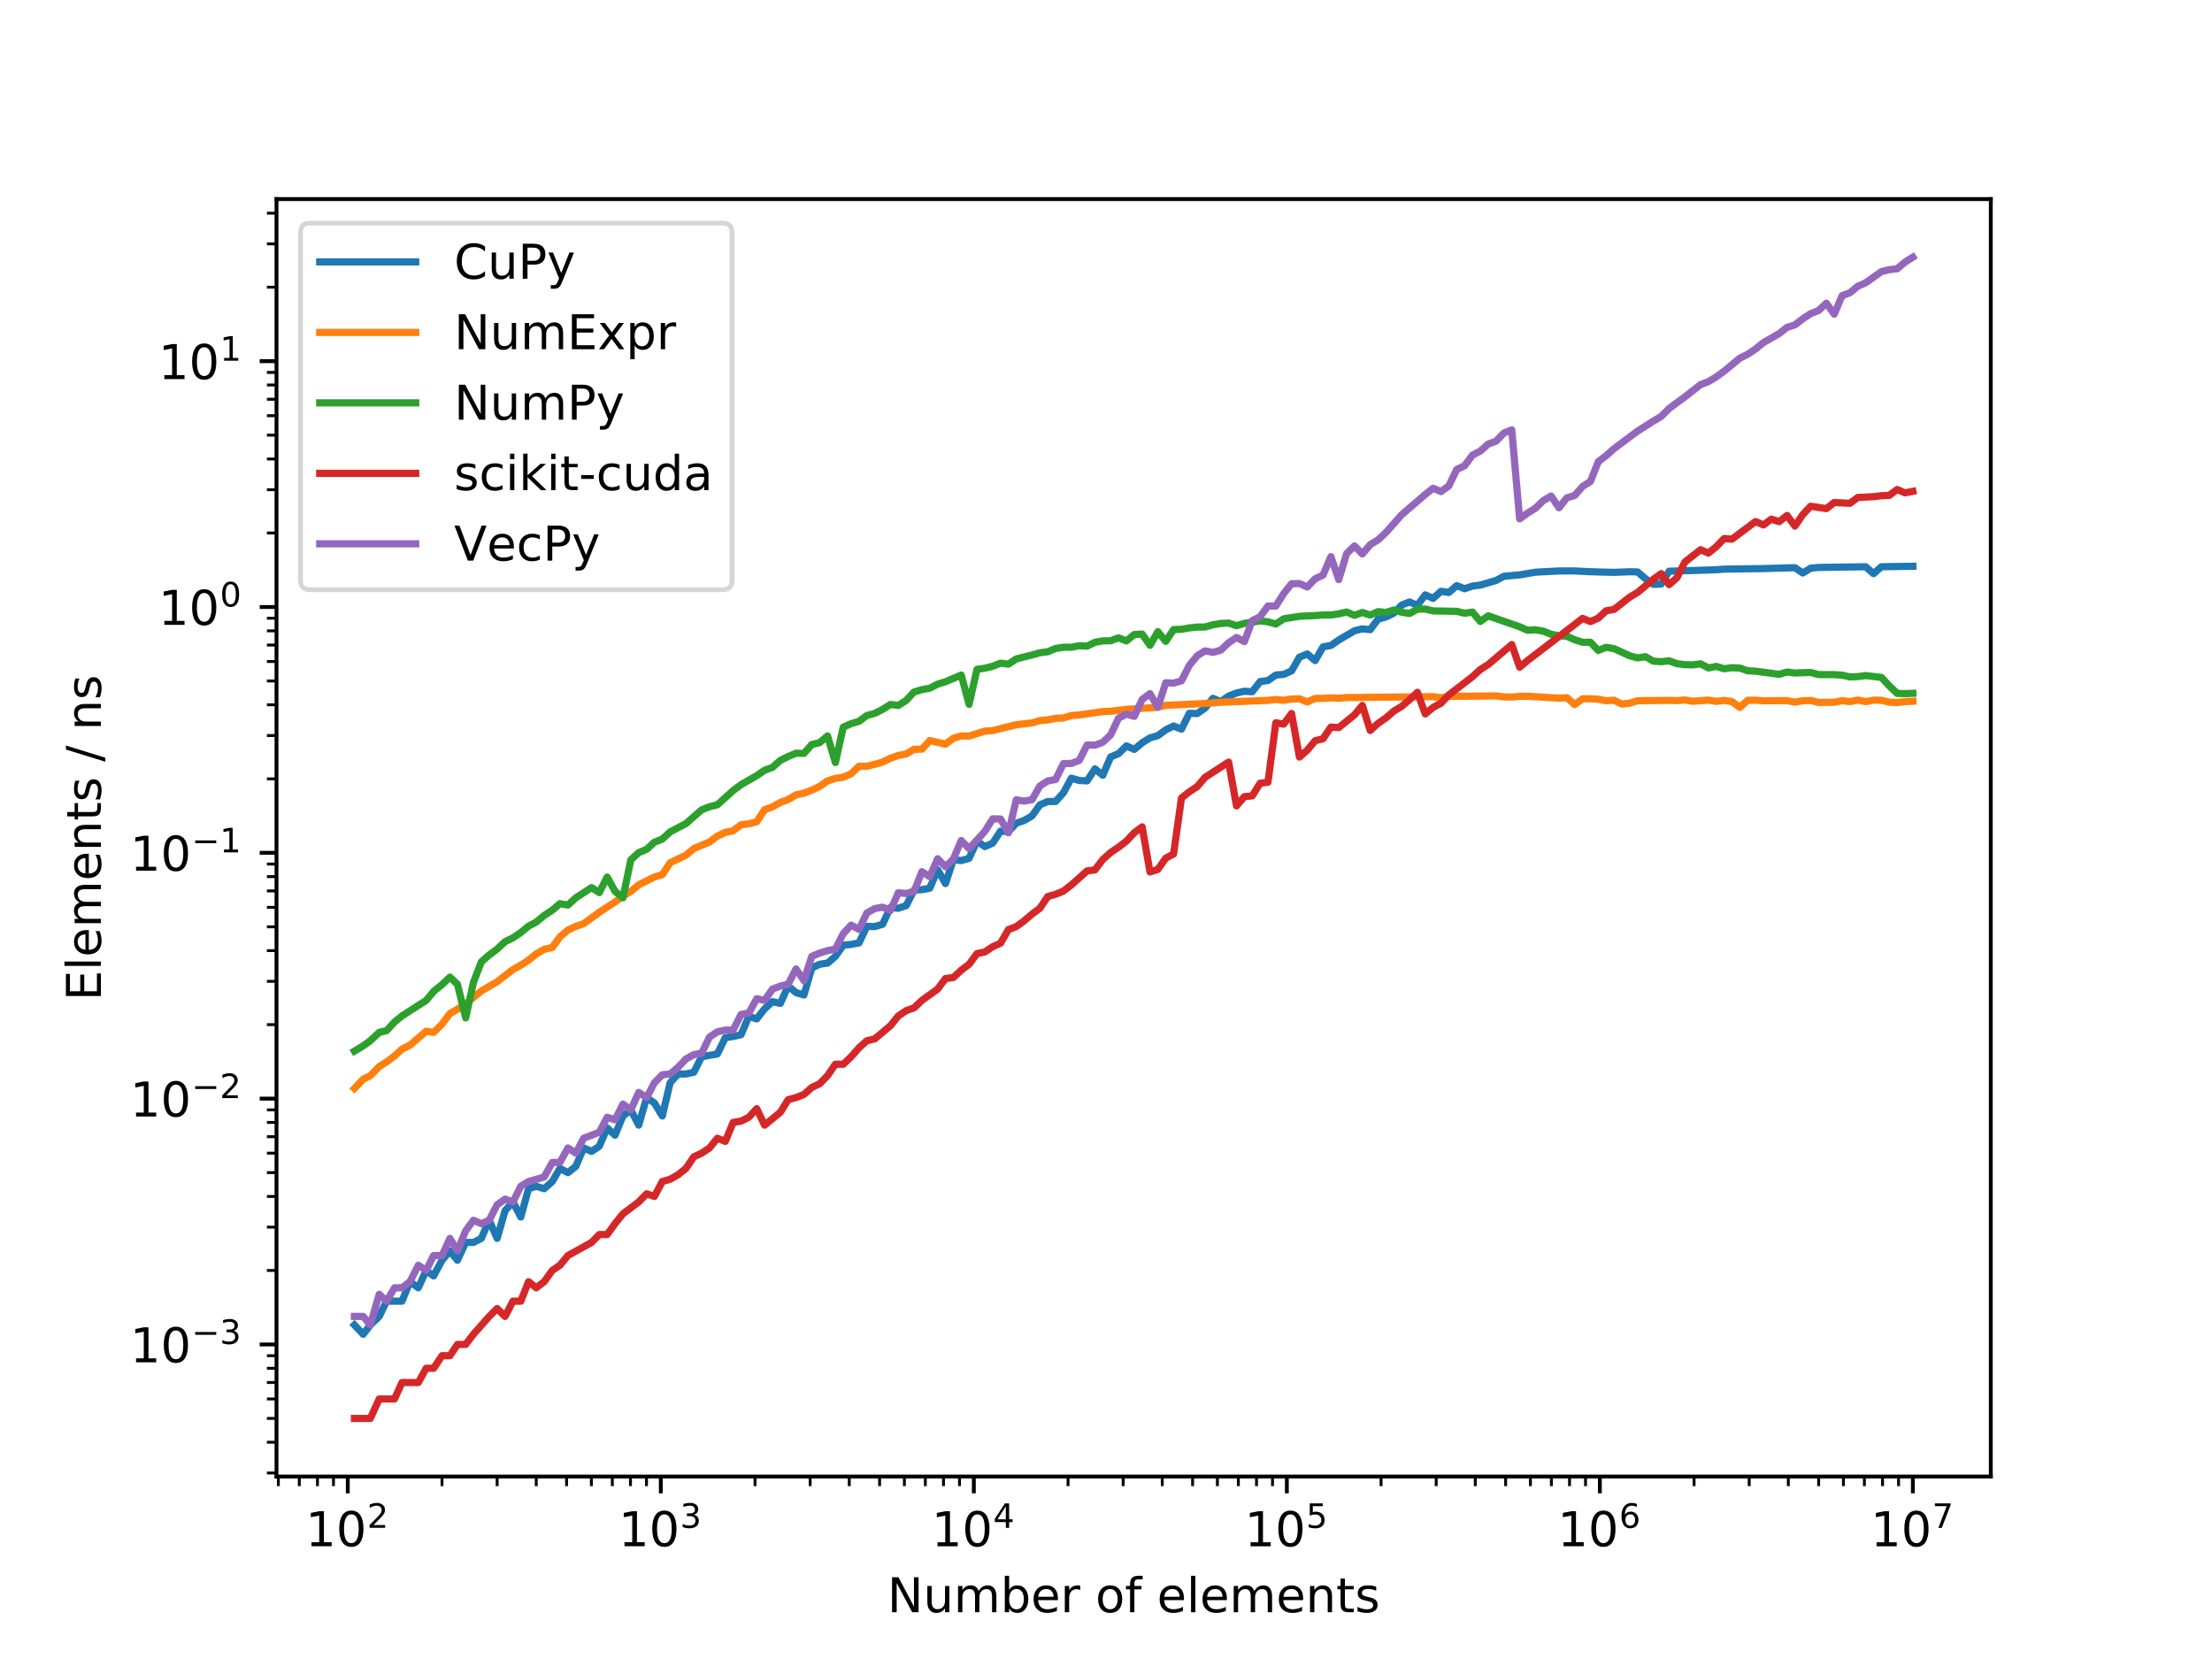 <?xml version="1.0" encoding="utf-8" standalone="no"?>
<!DOCTYPE svg PUBLIC "-//W3C//DTD SVG 1.1//EN"
  "http://www.w3.org/Graphics/SVG/1.1/DTD/svg11.dtd">
<!-- Created with matplotlib (https://matplotlib.org/) -->
<svg height="345.6pt" version="1.1" viewBox="0 0 460.8 345.6" width="460.8pt" xmlns="http://www.w3.org/2000/svg" xmlns:xlink="http://www.w3.org/1999/xlink">
 <defs>
  <style type="text/css">
*{stroke-linecap:butt;stroke-linejoin:round;}
  </style>
 </defs>
 <g id="figure_1">
  <g id="patch_1">
   <path d="M 0 345.6 
L 460.8 345.6 
L 460.8 0 
L 0 0 
z
" style="fill:#ffffff;"/>
  </g>
  <g id="axes_1">
   <g id="patch_2">
    <path d="M 57.6 307.584 
L 414.72 307.584 
L 414.72 41.472 
L 57.6 41.472 
z
" style="fill:#ffffff;"/>
   </g>
   <g id="matplotlib.axis_1">
    <g id="xtick_1">
     <g id="line2d_1">
      <defs>
       <path d="M 0 0 
L 0 3.5 
" id="me1286946fc" style="stroke:#000000;stroke-width:0.8;"/>
      </defs>
      <g>
       <use style="stroke:#000000;stroke-width:0.8;" x="72.451" xlink:href="#me1286946fc" y="307.584"/>
      </g>
     </g>
     <g id="text_1">
      <!-- $\mathdefault{10^{2}}$ -->
      <defs>
       <path d="M 12.406 8.297 
L 28.516 8.297 
L 28.516 63.922 
L 10.984 60.406 
L 10.984 69.391 
L 28.422 72.906 
L 38.281 72.906 
L 38.281 8.297 
L 54.391 8.297 
L 54.391 0 
L 12.406 0 
z
" id="DejaVuSans-49"/>
       <path d="M 31.781 66.406 
Q 24.172 66.406 20.328 58.906 
Q 16.5 51.422 16.5 36.375 
Q 16.5 21.391 20.328 13.891 
Q 24.172 6.391 31.781 6.391 
Q 39.453 6.391 43.281 13.891 
Q 47.125 21.391 47.125 36.375 
Q 47.125 51.422 43.281 58.906 
Q 39.453 66.406 31.781 66.406 
z
M 31.781 74.219 
Q 44.047 74.219 50.516 64.516 
Q 56.984 54.828 56.984 36.375 
Q 56.984 17.969 50.516 8.266 
Q 44.047 -1.422 31.781 -1.422 
Q 19.531 -1.422 13.062 8.266 
Q 6.594 17.969 6.594 36.375 
Q 6.594 54.828 13.062 64.516 
Q 19.531 74.219 31.781 74.219 
z
" id="DejaVuSans-48"/>
       <path d="M 19.188 8.297 
L 53.609 8.297 
L 53.609 0 
L 7.328 0 
L 7.328 8.297 
Q 12.938 14.109 22.625 23.891 
Q 32.328 33.688 34.812 36.531 
Q 39.547 41.844 41.422 45.531 
Q 43.312 49.219 43.312 52.781 
Q 43.312 58.594 39.234 62.25 
Q 35.156 65.922 28.609 65.922 
Q 23.969 65.922 18.812 64.312 
Q 13.672 62.703 7.812 59.422 
L 7.812 69.391 
Q 13.766 71.781 18.938 73 
Q 24.125 74.219 28.422 74.219 
Q 39.75 74.219 46.484 68.547 
Q 53.219 62.891 53.219 53.422 
Q 53.219 48.922 51.531 44.891 
Q 49.859 40.875 45.406 35.406 
Q 44.188 33.984 37.641 27.219 
Q 31.109 20.453 19.188 8.297 
z
" id="DejaVuSans-50"/>
      </defs>
      <g transform="translate(63.651 322.182)scale(0.1 -0.1)">
       <use transform="translate(0 0.766)" xlink:href="#DejaVuSans-49"/>
       <use transform="translate(63.623 0.766)" xlink:href="#DejaVuSans-48"/>
       <use transform="translate(128.203 39.047)scale(0.7)" xlink:href="#DejaVuSans-50"/>
      </g>
     </g>
    </g>
    <g id="xtick_2">
     <g id="line2d_2">
      <g>
       <use style="stroke:#000000;stroke-width:0.8;" x="137.658" xlink:href="#me1286946fc" y="307.584"/>
      </g>
     </g>
     <g id="text_2">
      <!-- $\mathdefault{10^{3}}$ -->
      <defs>
       <path d="M 40.578 39.312 
Q 47.656 37.797 51.625 33 
Q 55.609 28.219 55.609 21.188 
Q 55.609 10.406 48.188 4.484 
Q 40.766 -1.422 27.094 -1.422 
Q 22.516 -1.422 17.656 -0.516 
Q 12.797 0.391 7.625 2.203 
L 7.625 11.719 
Q 11.719 9.328 16.594 8.109 
Q 21.484 6.891 26.812 6.891 
Q 36.078 6.891 40.938 10.547 
Q 45.797 14.203 45.797 21.188 
Q 45.797 27.641 41.281 31.266 
Q 36.766 34.906 28.719 34.906 
L 20.219 34.906 
L 20.219 43.016 
L 29.109 43.016 
Q 36.375 43.016 40.234 45.922 
Q 44.094 48.828 44.094 54.297 
Q 44.094 59.906 40.109 62.906 
Q 36.141 65.922 28.719 65.922 
Q 24.656 65.922 20.016 65.031 
Q 15.375 64.156 9.812 62.312 
L 9.812 71.094 
Q 15.438 72.656 20.344 73.438 
Q 25.25 74.219 29.594 74.219 
Q 40.828 74.219 47.359 69.109 
Q 53.906 64.016 53.906 55.328 
Q 53.906 49.266 50.438 45.094 
Q 46.969 40.922 40.578 39.312 
z
" id="DejaVuSans-51"/>
      </defs>
      <g transform="translate(128.858 322.182)scale(0.1 -0.1)">
       <use transform="translate(0 0.766)" xlink:href="#DejaVuSans-49"/>
       <use transform="translate(63.623 0.766)" xlink:href="#DejaVuSans-48"/>
       <use transform="translate(128.203 39.047)scale(0.7)" xlink:href="#DejaVuSans-51"/>
      </g>
     </g>
    </g>
    <g id="xtick_3">
     <g id="line2d_3">
      <g>
       <use style="stroke:#000000;stroke-width:0.8;" x="202.866" xlink:href="#me1286946fc" y="307.584"/>
      </g>
     </g>
     <g id="text_3">
      <!-- $\mathdefault{10^{4}}$ -->
      <defs>
       <path d="M 37.797 64.312 
L 12.891 25.391 
L 37.797 25.391 
z
M 35.203 72.906 
L 47.609 72.906 
L 47.609 25.391 
L 58.016 25.391 
L 58.016 17.188 
L 47.609 17.188 
L 47.609 0 
L 37.797 0 
L 37.797 17.188 
L 4.891 17.188 
L 4.891 26.703 
z
" id="DejaVuSans-52"/>
      </defs>
      <g transform="translate(194.066 322.182)scale(0.1 -0.1)">
       <use transform="translate(0 0.684)" xlink:href="#DejaVuSans-49"/>
       <use transform="translate(63.623 0.684)" xlink:href="#DejaVuSans-48"/>
       <use transform="translate(128.203 38.966)scale(0.7)" xlink:href="#DejaVuSans-52"/>
      </g>
     </g>
    </g>
    <g id="xtick_4">
     <g id="line2d_4">
      <g>
       <use style="stroke:#000000;stroke-width:0.8;" x="268.073" xlink:href="#me1286946fc" y="307.584"/>
      </g>
     </g>
     <g id="text_4">
      <!-- $\mathdefault{10^{5}}$ -->
      <defs>
       <path d="M 10.797 72.906 
L 49.516 72.906 
L 49.516 64.594 
L 19.828 64.594 
L 19.828 46.734 
Q 21.969 47.469 24.109 47.828 
Q 26.266 48.188 28.422 48.188 
Q 40.625 48.188 47.75 41.5 
Q 54.891 34.812 54.891 23.391 
Q 54.891 11.625 47.562 5.094 
Q 40.234 -1.422 26.906 -1.422 
Q 22.312 -1.422 17.547 -0.641 
Q 12.797 0.141 7.719 1.703 
L 7.719 11.625 
Q 12.109 9.234 16.797 8.062 
Q 21.484 6.891 26.703 6.891 
Q 35.156 6.891 40.078 11.328 
Q 45.016 15.766 45.016 23.391 
Q 45.016 31 40.078 35.438 
Q 35.156 39.891 26.703 39.891 
Q 22.75 39.891 18.812 39.016 
Q 14.891 38.141 10.797 36.281 
z
" id="DejaVuSans-53"/>
      </defs>
      <g transform="translate(259.273 322.182)scale(0.1 -0.1)">
       <use transform="translate(0 0.684)" xlink:href="#DejaVuSans-49"/>
       <use transform="translate(63.623 0.684)" xlink:href="#DejaVuSans-48"/>
       <use transform="translate(128.203 38.966)scale(0.7)" xlink:href="#DejaVuSans-53"/>
      </g>
     </g>
    </g>
    <g id="xtick_5">
     <g id="line2d_5">
      <g>
       <use style="stroke:#000000;stroke-width:0.8;" x="333.28" xlink:href="#me1286946fc" y="307.584"/>
      </g>
     </g>
     <g id="text_5">
      <!-- $\mathdefault{10^{6}}$ -->
      <defs>
       <path d="M 33.016 40.375 
Q 26.375 40.375 22.484 35.828 
Q 18.609 31.297 18.609 23.391 
Q 18.609 15.531 22.484 10.953 
Q 26.375 6.391 33.016 6.391 
Q 39.656 6.391 43.531 10.953 
Q 47.406 15.531 47.406 23.391 
Q 47.406 31.297 43.531 35.828 
Q 39.656 40.375 33.016 40.375 
z
M 52.594 71.297 
L 52.594 62.312 
Q 48.875 64.062 45.094 64.984 
Q 41.312 65.922 37.594 65.922 
Q 27.828 65.922 22.672 59.328 
Q 17.531 52.734 16.797 39.406 
Q 19.672 43.656 24.016 45.922 
Q 28.375 48.188 33.594 48.188 
Q 44.578 48.188 50.953 41.516 
Q 57.328 34.859 57.328 23.391 
Q 57.328 12.156 50.688 5.359 
Q 44.047 -1.422 33.016 -1.422 
Q 20.359 -1.422 13.672 8.266 
Q 6.984 17.969 6.984 36.375 
Q 6.984 53.656 15.188 63.938 
Q 23.391 74.219 37.203 74.219 
Q 40.922 74.219 44.703 73.484 
Q 48.484 72.75 52.594 71.297 
z
" id="DejaVuSans-54"/>
      </defs>
      <g transform="translate(324.48 322.182)scale(0.1 -0.1)">
       <use transform="translate(0 0.766)" xlink:href="#DejaVuSans-49"/>
       <use transform="translate(63.623 0.766)" xlink:href="#DejaVuSans-48"/>
       <use transform="translate(128.203 39.047)scale(0.7)" xlink:href="#DejaVuSans-54"/>
      </g>
     </g>
    </g>
    <g id="xtick_6">
     <g id="line2d_6">
      <g>
       <use style="stroke:#000000;stroke-width:0.8;" x="398.487" xlink:href="#me1286946fc" y="307.584"/>
      </g>
     </g>
     <g id="text_6">
      <!-- $\mathdefault{10^{7}}$ -->
      <defs>
       <path d="M 8.203 72.906 
L 55.078 72.906 
L 55.078 68.703 
L 28.609 0 
L 18.312 0 
L 43.219 64.594 
L 8.203 64.594 
z
" id="DejaVuSans-55"/>
      </defs>
      <g transform="translate(389.687 322.182)scale(0.1 -0.1)">
       <use transform="translate(0 0.684)" xlink:href="#DejaVuSans-49"/>
       <use transform="translate(63.623 0.684)" xlink:href="#DejaVuSans-48"/>
       <use transform="translate(128.203 38.966)scale(0.7)" xlink:href="#DejaVuSans-55"/>
      </g>
     </g>
    </g>
    <g id="xtick_7">
     <g id="line2d_7">
      <defs>
       <path d="M 0 0 
L 0 2 
" id="m34644180aa" style="stroke:#000000;stroke-width:0.6;"/>
      </defs>
      <g>
       <use style="stroke:#000000;stroke-width:0.6;" x="57.985" xlink:href="#m34644180aa" y="307.584"/>
      </g>
     </g>
    </g>
    <g id="xtick_8">
     <g id="line2d_8">
      <g>
       <use style="stroke:#000000;stroke-width:0.6;" x="62.35" xlink:href="#m34644180aa" y="307.584"/>
      </g>
     </g>
    </g>
    <g id="xtick_9">
     <g id="line2d_9">
      <g>
       <use style="stroke:#000000;stroke-width:0.6;" x="66.132" xlink:href="#m34644180aa" y="307.584"/>
      </g>
     </g>
    </g>
    <g id="xtick_10">
     <g id="line2d_10">
      <g>
       <use style="stroke:#000000;stroke-width:0.6;" x="69.467" xlink:href="#m34644180aa" y="307.584"/>
      </g>
     </g>
    </g>
    <g id="xtick_11">
     <g id="line2d_11">
      <g>
       <use style="stroke:#000000;stroke-width:0.6;" x="92.08" xlink:href="#m34644180aa" y="307.584"/>
      </g>
     </g>
    </g>
    <g id="xtick_12">
     <g id="line2d_12">
      <g>
       <use style="stroke:#000000;stroke-width:0.6;" x="103.563" xlink:href="#m34644180aa" y="307.584"/>
      </g>
     </g>
    </g>
    <g id="xtick_13">
     <g id="line2d_13">
      <g>
       <use style="stroke:#000000;stroke-width:0.6;" x="111.71" xlink:href="#m34644180aa" y="307.584"/>
      </g>
     </g>
    </g>
    <g id="xtick_14">
     <g id="line2d_14">
      <g>
       <use style="stroke:#000000;stroke-width:0.6;" x="118.029" xlink:href="#m34644180aa" y="307.584"/>
      </g>
     </g>
    </g>
    <g id="xtick_15">
     <g id="line2d_15">
      <g>
       <use style="stroke:#000000;stroke-width:0.6;" x="123.192" xlink:href="#m34644180aa" y="307.584"/>
      </g>
     </g>
    </g>
    <g id="xtick_16">
     <g id="line2d_16">
      <g>
       <use style="stroke:#000000;stroke-width:0.6;" x="127.558" xlink:href="#m34644180aa" y="307.584"/>
      </g>
     </g>
    </g>
    <g id="xtick_17">
     <g id="line2d_17">
      <g>
       <use style="stroke:#000000;stroke-width:0.6;" x="131.339" xlink:href="#m34644180aa" y="307.584"/>
      </g>
     </g>
    </g>
    <g id="xtick_18">
     <g id="line2d_18">
      <g>
       <use style="stroke:#000000;stroke-width:0.6;" x="134.675" xlink:href="#m34644180aa" y="307.584"/>
      </g>
     </g>
    </g>
    <g id="xtick_19">
     <g id="line2d_19">
      <g>
       <use style="stroke:#000000;stroke-width:0.6;" x="157.288" xlink:href="#m34644180aa" y="307.584"/>
      </g>
     </g>
    </g>
    <g id="xtick_20">
     <g id="line2d_20">
      <g>
       <use style="stroke:#000000;stroke-width:0.6;" x="168.77" xlink:href="#m34644180aa" y="307.584"/>
      </g>
     </g>
    </g>
    <g id="xtick_21">
     <g id="line2d_21">
      <g>
       <use style="stroke:#000000;stroke-width:0.6;" x="176.917" xlink:href="#m34644180aa" y="307.584"/>
      </g>
     </g>
    </g>
    <g id="xtick_22">
     <g id="line2d_22">
      <g>
       <use style="stroke:#000000;stroke-width:0.6;" x="183.236" xlink:href="#m34644180aa" y="307.584"/>
      </g>
     </g>
    </g>
    <g id="xtick_23">
     <g id="line2d_23">
      <g>
       <use style="stroke:#000000;stroke-width:0.6;" x="188.399" xlink:href="#m34644180aa" y="307.584"/>
      </g>
     </g>
    </g>
    <g id="xtick_24">
     <g id="line2d_24">
      <g>
       <use style="stroke:#000000;stroke-width:0.6;" x="192.765" xlink:href="#m34644180aa" y="307.584"/>
      </g>
     </g>
    </g>
    <g id="xtick_25">
     <g id="line2d_25">
      <g>
       <use style="stroke:#000000;stroke-width:0.6;" x="196.546" xlink:href="#m34644180aa" y="307.584"/>
      </g>
     </g>
    </g>
    <g id="xtick_26">
     <g id="line2d_26">
      <g>
       <use style="stroke:#000000;stroke-width:0.6;" x="199.882" xlink:href="#m34644180aa" y="307.584"/>
      </g>
     </g>
    </g>
    <g id="xtick_27">
     <g id="line2d_27">
      <g>
       <use style="stroke:#000000;stroke-width:0.6;" x="222.495" xlink:href="#m34644180aa" y="307.584"/>
      </g>
     </g>
    </g>
    <g id="xtick_28">
     <g id="line2d_28">
      <g>
       <use style="stroke:#000000;stroke-width:0.6;" x="233.977" xlink:href="#m34644180aa" y="307.584"/>
      </g>
     </g>
    </g>
    <g id="xtick_29">
     <g id="line2d_29">
      <g>
       <use style="stroke:#000000;stroke-width:0.6;" x="242.124" xlink:href="#m34644180aa" y="307.584"/>
      </g>
     </g>
    </g>
    <g id="xtick_30">
     <g id="line2d_30">
      <g>
       <use style="stroke:#000000;stroke-width:0.6;" x="248.443" xlink:href="#m34644180aa" y="307.584"/>
      </g>
     </g>
    </g>
    <g id="xtick_31">
     <g id="line2d_31">
      <g>
       <use style="stroke:#000000;stroke-width:0.6;" x="253.607" xlink:href="#m34644180aa" y="307.584"/>
      </g>
     </g>
    </g>
    <g id="xtick_32">
     <g id="line2d_32">
      <g>
       <use style="stroke:#000000;stroke-width:0.6;" x="257.972" xlink:href="#m34644180aa" y="307.584"/>
      </g>
     </g>
    </g>
    <g id="xtick_33">
     <g id="line2d_33">
      <g>
       <use style="stroke:#000000;stroke-width:0.6;" x="261.754" xlink:href="#m34644180aa" y="307.584"/>
      </g>
     </g>
    </g>
    <g id="xtick_34">
     <g id="line2d_34">
      <g>
       <use style="stroke:#000000;stroke-width:0.6;" x="265.089" xlink:href="#m34644180aa" y="307.584"/>
      </g>
     </g>
    </g>
    <g id="xtick_35">
     <g id="line2d_35">
      <g>
       <use style="stroke:#000000;stroke-width:0.6;" x="287.702" xlink:href="#m34644180aa" y="307.584"/>
      </g>
     </g>
    </g>
    <g id="xtick_36">
     <g id="line2d_36">
      <g>
       <use style="stroke:#000000;stroke-width:0.6;" x="299.185" xlink:href="#m34644180aa" y="307.584"/>
      </g>
     </g>
    </g>
    <g id="xtick_37">
     <g id="line2d_37">
      <g>
       <use style="stroke:#000000;stroke-width:0.6;" x="307.331" xlink:href="#m34644180aa" y="307.584"/>
      </g>
     </g>
    </g>
    <g id="xtick_38">
     <g id="line2d_38">
      <g>
       <use style="stroke:#000000;stroke-width:0.6;" x="313.651" xlink:href="#m34644180aa" y="307.584"/>
      </g>
     </g>
    </g>
    <g id="xtick_39">
     <g id="line2d_39">
      <g>
       <use style="stroke:#000000;stroke-width:0.6;" x="318.814" xlink:href="#m34644180aa" y="307.584"/>
      </g>
     </g>
    </g>
    <g id="xtick_40">
     <g id="line2d_40">
      <g>
       <use style="stroke:#000000;stroke-width:0.6;" x="323.179" xlink:href="#m34644180aa" y="307.584"/>
      </g>
     </g>
    </g>
    <g id="xtick_41">
     <g id="line2d_41">
      <g>
       <use style="stroke:#000000;stroke-width:0.6;" x="326.961" xlink:href="#m34644180aa" y="307.584"/>
      </g>
     </g>
    </g>
    <g id="xtick_42">
     <g id="line2d_42">
      <g>
       <use style="stroke:#000000;stroke-width:0.6;" x="330.296" xlink:href="#m34644180aa" y="307.584"/>
      </g>
     </g>
    </g>
    <g id="xtick_43">
     <g id="line2d_43">
      <g>
       <use style="stroke:#000000;stroke-width:0.6;" x="352.909" xlink:href="#m34644180aa" y="307.584"/>
      </g>
     </g>
    </g>
    <g id="xtick_44">
     <g id="line2d_44">
      <g>
       <use style="stroke:#000000;stroke-width:0.6;" x="364.392" xlink:href="#m34644180aa" y="307.584"/>
      </g>
     </g>
    </g>
    <g id="xtick_45">
     <g id="line2d_45">
      <g>
       <use style="stroke:#000000;stroke-width:0.6;" x="372.539" xlink:href="#m34644180aa" y="307.584"/>
      </g>
     </g>
    </g>
    <g id="xtick_46">
     <g id="line2d_46">
      <g>
       <use style="stroke:#000000;stroke-width:0.6;" x="378.858" xlink:href="#m34644180aa" y="307.584"/>
      </g>
     </g>
    </g>
    <g id="xtick_47">
     <g id="line2d_47">
      <g>
       <use style="stroke:#000000;stroke-width:0.6;" x="384.021" xlink:href="#m34644180aa" y="307.584"/>
      </g>
     </g>
    </g>
    <g id="xtick_48">
     <g id="line2d_48">
      <g>
       <use style="stroke:#000000;stroke-width:0.6;" x="388.387" xlink:href="#m34644180aa" y="307.584"/>
      </g>
     </g>
    </g>
    <g id="xtick_49">
     <g id="line2d_49">
      <g>
       <use style="stroke:#000000;stroke-width:0.6;" x="392.168" xlink:href="#m34644180aa" y="307.584"/>
      </g>
     </g>
    </g>
    <g id="xtick_50">
     <g id="line2d_50">
      <g>
       <use style="stroke:#000000;stroke-width:0.6;" x="395.504" xlink:href="#m34644180aa" y="307.584"/>
      </g>
     </g>
    </g>
    <g id="text_7">
     <!-- Number of elements -->
     <defs>
      <path d="M 9.812 72.906 
L 23.094 72.906 
L 55.422 11.922 
L 55.422 72.906 
L 64.984 72.906 
L 64.984 0 
L 51.703 0 
L 19.391 60.984 
L 19.391 0 
L 9.812 0 
z
" id="DejaVuSans-78"/>
      <path d="M 8.5 21.578 
L 8.5 54.688 
L 17.484 54.688 
L 17.484 21.922 
Q 17.484 14.156 20.5 10.266 
Q 23.531 6.391 29.594 6.391 
Q 36.859 6.391 41.078 11.031 
Q 45.312 15.672 45.312 23.688 
L 45.312 54.688 
L 54.297 54.688 
L 54.297 0 
L 45.312 0 
L 45.312 8.406 
Q 42.047 3.422 37.719 1 
Q 33.406 -1.422 27.688 -1.422 
Q 18.266 -1.422 13.375 4.438 
Q 8.5 10.297 8.5 21.578 
z
M 31.109 56 
z
" id="DejaVuSans-117"/>
      <path d="M 52 44.188 
Q 55.375 50.25 60.062 53.125 
Q 64.75 56 71.094 56 
Q 79.641 56 84.281 50.016 
Q 88.922 44.047 88.922 33.016 
L 88.922 0 
L 79.891 0 
L 79.891 32.719 
Q 79.891 40.578 77.094 44.375 
Q 74.312 48.188 68.609 48.188 
Q 61.625 48.188 57.562 43.547 
Q 53.516 38.922 53.516 30.906 
L 53.516 0 
L 44.484 0 
L 44.484 32.719 
Q 44.484 40.625 41.703 44.406 
Q 38.922 48.188 33.109 48.188 
Q 26.219 48.188 22.156 43.531 
Q 18.109 38.875 18.109 30.906 
L 18.109 0 
L 9.078 0 
L 9.078 54.688 
L 18.109 54.688 
L 18.109 46.188 
Q 21.188 51.219 25.484 53.609 
Q 29.781 56 35.688 56 
Q 41.656 56 45.828 52.969 
Q 50 49.953 52 44.188 
z
" id="DejaVuSans-109"/>
      <path d="M 48.688 27.297 
Q 48.688 37.203 44.609 42.844 
Q 40.531 48.484 33.406 48.484 
Q 26.266 48.484 22.188 42.844 
Q 18.109 37.203 18.109 27.297 
Q 18.109 17.391 22.188 11.75 
Q 26.266 6.109 33.406 6.109 
Q 40.531 6.109 44.609 11.75 
Q 48.688 17.391 48.688 27.297 
z
M 18.109 46.391 
Q 20.953 51.266 25.266 53.625 
Q 29.594 56 35.594 56 
Q 45.562 56 51.781 48.094 
Q 58.016 40.188 58.016 27.297 
Q 58.016 14.406 51.781 6.484 
Q 45.562 -1.422 35.594 -1.422 
Q 29.594 -1.422 25.266 0.953 
Q 20.953 3.328 18.109 8.203 
L 18.109 0 
L 9.078 0 
L 9.078 75.984 
L 18.109 75.984 
z
" id="DejaVuSans-98"/>
      <path d="M 56.203 29.594 
L 56.203 25.203 
L 14.891 25.203 
Q 15.484 15.922 20.484 11.062 
Q 25.484 6.203 34.422 6.203 
Q 39.594 6.203 44.453 7.469 
Q 49.312 8.734 54.109 11.281 
L 54.109 2.781 
Q 49.266 0.734 44.188 -0.344 
Q 39.109 -1.422 33.891 -1.422 
Q 20.797 -1.422 13.156 6.188 
Q 5.516 13.812 5.516 26.812 
Q 5.516 40.234 12.766 48.109 
Q 20.016 56 32.328 56 
Q 43.359 56 49.781 48.891 
Q 56.203 41.797 56.203 29.594 
z
M 47.219 32.234 
Q 47.125 39.594 43.094 43.984 
Q 39.062 48.391 32.422 48.391 
Q 24.906 48.391 20.391 44.141 
Q 15.875 39.891 15.188 32.172 
z
" id="DejaVuSans-101"/>
      <path d="M 41.109 46.297 
Q 39.594 47.172 37.812 47.578 
Q 36.031 48 33.891 48 
Q 26.266 48 22.188 43.047 
Q 18.109 38.094 18.109 28.812 
L 18.109 0 
L 9.078 0 
L 9.078 54.688 
L 18.109 54.688 
L 18.109 46.188 
Q 20.953 51.172 25.484 53.578 
Q 30.031 56 36.531 56 
Q 37.453 56 38.578 55.875 
Q 39.703 55.766 41.062 55.516 
z
" id="DejaVuSans-114"/>
      <path id="DejaVuSans-32"/>
      <path d="M 30.609 48.391 
Q 23.391 48.391 19.188 42.75 
Q 14.984 37.109 14.984 27.297 
Q 14.984 17.484 19.156 11.844 
Q 23.344 6.203 30.609 6.203 
Q 37.797 6.203 41.984 11.859 
Q 46.188 17.531 46.188 27.297 
Q 46.188 37.016 41.984 42.703 
Q 37.797 48.391 30.609 48.391 
z
M 30.609 56 
Q 42.328 56 49.016 48.375 
Q 55.719 40.766 55.719 27.297 
Q 55.719 13.875 49.016 6.219 
Q 42.328 -1.422 30.609 -1.422 
Q 18.844 -1.422 12.172 6.219 
Q 5.516 13.875 5.516 27.297 
Q 5.516 40.766 12.172 48.375 
Q 18.844 56 30.609 56 
z
" id="DejaVuSans-111"/>
      <path d="M 37.109 75.984 
L 37.109 68.5 
L 28.516 68.5 
Q 23.688 68.5 21.797 66.547 
Q 19.922 64.594 19.922 59.516 
L 19.922 54.688 
L 34.719 54.688 
L 34.719 47.703 
L 19.922 47.703 
L 19.922 0 
L 10.891 0 
L 10.891 47.703 
L 2.297 47.703 
L 2.297 54.688 
L 10.891 54.688 
L 10.891 58.5 
Q 10.891 67.625 15.141 71.797 
Q 19.391 75.984 28.609 75.984 
z
" id="DejaVuSans-102"/>
      <path d="M 9.422 75.984 
L 18.406 75.984 
L 18.406 0 
L 9.422 0 
z
" id="DejaVuSans-108"/>
      <path d="M 54.891 33.016 
L 54.891 0 
L 45.906 0 
L 45.906 32.719 
Q 45.906 40.484 42.875 44.328 
Q 39.844 48.188 33.797 48.188 
Q 26.516 48.188 22.312 43.547 
Q 18.109 38.922 18.109 30.906 
L 18.109 0 
L 9.078 0 
L 9.078 54.688 
L 18.109 54.688 
L 18.109 46.188 
Q 21.344 51.125 25.703 53.562 
Q 30.078 56 35.797 56 
Q 45.219 56 50.047 50.172 
Q 54.891 44.344 54.891 33.016 
z
" id="DejaVuSans-110"/>
      <path d="M 18.312 70.219 
L 18.312 54.688 
L 36.812 54.688 
L 36.812 47.703 
L 18.312 47.703 
L 18.312 18.016 
Q 18.312 11.328 20.141 9.422 
Q 21.969 7.516 27.594 7.516 
L 36.812 7.516 
L 36.812 0 
L 27.594 0 
Q 17.188 0 13.234 3.875 
Q 9.281 7.766 9.281 18.016 
L 9.281 47.703 
L 2.688 47.703 
L 2.688 54.688 
L 9.281 54.688 
L 9.281 70.219 
z
" id="DejaVuSans-116"/>
      <path d="M 44.281 53.078 
L 44.281 44.578 
Q 40.484 46.531 36.375 47.5 
Q 32.281 48.484 27.875 48.484 
Q 21.188 48.484 17.844 46.438 
Q 14.5 44.391 14.5 40.281 
Q 14.5 37.156 16.891 35.375 
Q 19.281 33.594 26.516 31.984 
L 29.594 31.297 
Q 39.156 29.25 43.188 25.516 
Q 47.219 21.781 47.219 15.094 
Q 47.219 7.469 41.188 3.016 
Q 35.156 -1.422 24.609 -1.422 
Q 20.219 -1.422 15.453 -0.562 
Q 10.688 0.297 5.422 2 
L 5.422 11.281 
Q 10.406 8.688 15.234 7.391 
Q 20.062 6.109 24.812 6.109 
Q 31.156 6.109 34.562 8.281 
Q 37.984 10.453 37.984 14.406 
Q 37.984 18.062 35.516 20.016 
Q 33.062 21.969 24.703 23.781 
L 21.578 24.516 
Q 13.234 26.266 9.516 29.906 
Q 5.812 33.547 5.812 39.891 
Q 5.812 47.609 11.281 51.797 
Q 16.75 56 26.812 56 
Q 31.781 56 36.172 55.266 
Q 40.578 54.547 44.281 53.078 
z
" id="DejaVuSans-115"/>
     </defs>
     <g transform="translate(184.854 335.861)scale(0.1 -0.1)">
      <use xlink:href="#DejaVuSans-78"/>
      <use x="74.805" xlink:href="#DejaVuSans-117"/>
      <use x="138.184" xlink:href="#DejaVuSans-109"/>
      <use x="235.596" xlink:href="#DejaVuSans-98"/>
      <use x="299.072" xlink:href="#DejaVuSans-101"/>
      <use x="360.596" xlink:href="#DejaVuSans-114"/>
      <use x="401.709" xlink:href="#DejaVuSans-32"/>
      <use x="433.496" xlink:href="#DejaVuSans-111"/>
      <use x="494.678" xlink:href="#DejaVuSans-102"/>
      <use x="529.883" xlink:href="#DejaVuSans-32"/>
      <use x="561.67" xlink:href="#DejaVuSans-101"/>
      <use x="623.193" xlink:href="#DejaVuSans-108"/>
      <use x="650.977" xlink:href="#DejaVuSans-101"/>
      <use x="712.5" xlink:href="#DejaVuSans-109"/>
      <use x="809.912" xlink:href="#DejaVuSans-101"/>
      <use x="871.436" xlink:href="#DejaVuSans-110"/>
      <use x="934.814" xlink:href="#DejaVuSans-116"/>
      <use x="974.023" xlink:href="#DejaVuSans-115"/>
     </g>
    </g>
   </g>
   <g id="matplotlib.axis_2">
    <g id="ytick_1">
     <g id="line2d_51">
      <defs>
       <path d="M 0 0 
L -3.5 0 
" id="m83990ab929" style="stroke:#000000;stroke-width:0.8;"/>
      </defs>
      <g>
       <use style="stroke:#000000;stroke-width:0.8;" x="57.6" xlink:href="#m83990ab929" y="280.073"/>
      </g>
     </g>
     <g id="text_8">
      <!-- $\mathdefault{10^{-3}}$ -->
      <defs>
       <path d="M 10.594 35.5 
L 73.188 35.5 
L 73.188 27.203 
L 10.594 27.203 
z
" id="DejaVuSans-8722"/>
      </defs>
      <g transform="translate(27.1 283.872)scale(0.1 -0.1)">
       <use transform="translate(0 0.766)" xlink:href="#DejaVuSans-49"/>
       <use transform="translate(63.623 0.766)" xlink:href="#DejaVuSans-48"/>
       <use transform="translate(128.203 39.047)scale(0.7)" xlink:href="#DejaVuSans-8722"/>
       <use transform="translate(186.855 39.047)scale(0.7)" xlink:href="#DejaVuSans-51"/>
      </g>
     </g>
    </g>
    <g id="ytick_2">
     <g id="line2d_52">
      <g>
       <use style="stroke:#000000;stroke-width:0.8;" x="57.6" xlink:href="#m83990ab929" y="228.864"/>
      </g>
     </g>
     <g id="text_9">
      <!-- $\mathdefault{10^{-2}}$ -->
      <g transform="translate(27.1 232.664)scale(0.1 -0.1)">
       <use transform="translate(0 0.766)" xlink:href="#DejaVuSans-49"/>
       <use transform="translate(63.623 0.766)" xlink:href="#DejaVuSans-48"/>
       <use transform="translate(128.203 39.047)scale(0.7)" xlink:href="#DejaVuSans-8722"/>
       <use transform="translate(186.855 39.047)scale(0.7)" xlink:href="#DejaVuSans-50"/>
      </g>
     </g>
    </g>
    <g id="ytick_3">
     <g id="line2d_53">
      <g>
       <use style="stroke:#000000;stroke-width:0.8;" x="57.6" xlink:href="#m83990ab929" y="177.656"/>
      </g>
     </g>
     <g id="text_10">
      <!-- $\mathdefault{10^{-1}}$ -->
      <g transform="translate(27.1 181.455)scale(0.1 -0.1)">
       <use transform="translate(0 0.684)" xlink:href="#DejaVuSans-49"/>
       <use transform="translate(63.623 0.684)" xlink:href="#DejaVuSans-48"/>
       <use transform="translate(128.203 38.966)scale(0.7)" xlink:href="#DejaVuSans-8722"/>
       <use transform="translate(186.855 38.966)scale(0.7)" xlink:href="#DejaVuSans-49"/>
      </g>
     </g>
    </g>
    <g id="ytick_4">
     <g id="line2d_54">
      <g>
       <use style="stroke:#000000;stroke-width:0.8;" x="57.6" xlink:href="#m83990ab929" y="126.448"/>
      </g>
     </g>
     <g id="text_11">
      <!-- $\mathdefault{10^{0}}$ -->
      <g transform="translate(33 130.247)scale(0.1 -0.1)">
       <use transform="translate(0 0.766)" xlink:href="#DejaVuSans-49"/>
       <use transform="translate(63.623 0.766)" xlink:href="#DejaVuSans-48"/>
       <use transform="translate(128.203 39.047)scale(0.7)" xlink:href="#DejaVuSans-48"/>
      </g>
     </g>
    </g>
    <g id="ytick_5">
     <g id="line2d_55">
      <g>
       <use style="stroke:#000000;stroke-width:0.8;" x="57.6" xlink:href="#m83990ab929" y="75.24"/>
      </g>
     </g>
     <g id="text_12">
      <!-- $\mathdefault{10^{1}}$ -->
      <g transform="translate(33 79.039)scale(0.1 -0.1)">
       <use transform="translate(0 0.684)" xlink:href="#DejaVuSans-49"/>
       <use transform="translate(63.623 0.684)" xlink:href="#DejaVuSans-48"/>
       <use transform="translate(128.203 38.966)scale(0.7)" xlink:href="#DejaVuSans-49"/>
      </g>
     </g>
    </g>
    <g id="ytick_6">
     <g id="line2d_56">
      <defs>
       <path d="M 0 0 
L -2 0 
" id="m994489634d" style="stroke:#000000;stroke-width:0.6;"/>
      </defs>
      <g>
       <use style="stroke:#000000;stroke-width:0.6;" x="57.6" xlink:href="#m994489634d" y="306.848"/>
      </g>
     </g>
    </g>
    <g id="ytick_7">
     <g id="line2d_57">
      <g>
       <use style="stroke:#000000;stroke-width:0.6;" x="57.6" xlink:href="#m994489634d" y="300.451"/>
      </g>
     </g>
    </g>
    <g id="ytick_8">
     <g id="line2d_58">
      <g>
       <use style="stroke:#000000;stroke-width:0.6;" x="57.6" xlink:href="#m994489634d" y="295.488"/>
      </g>
     </g>
    </g>
    <g id="ytick_9">
     <g id="line2d_59">
      <g>
       <use style="stroke:#000000;stroke-width:0.6;" x="57.6" xlink:href="#m994489634d" y="291.433"/>
      </g>
     </g>
    </g>
    <g id="ytick_10">
     <g id="line2d_60">
      <g>
       <use style="stroke:#000000;stroke-width:0.6;" x="57.6" xlink:href="#m994489634d" y="288.005"/>
      </g>
     </g>
    </g>
    <g id="ytick_11">
     <g id="line2d_61">
      <g>
       <use style="stroke:#000000;stroke-width:0.6;" x="57.6" xlink:href="#m994489634d" y="285.035"/>
      </g>
     </g>
    </g>
    <g id="ytick_12">
     <g id="line2d_62">
      <g>
       <use style="stroke:#000000;stroke-width:0.6;" x="57.6" xlink:href="#m994489634d" y="282.416"/>
      </g>
     </g>
    </g>
    <g id="ytick_13">
     <g id="line2d_63">
      <g>
       <use style="stroke:#000000;stroke-width:0.6;" x="57.6" xlink:href="#m994489634d" y="264.658"/>
      </g>
     </g>
    </g>
    <g id="ytick_14">
     <g id="line2d_64">
      <g>
       <use style="stroke:#000000;stroke-width:0.6;" x="57.6" xlink:href="#m994489634d" y="255.64"/>
      </g>
     </g>
    </g>
    <g id="ytick_15">
     <g id="line2d_65">
      <g>
       <use style="stroke:#000000;stroke-width:0.6;" x="57.6" xlink:href="#m994489634d" y="249.242"/>
      </g>
     </g>
    </g>
    <g id="ytick_16">
     <g id="line2d_66">
      <g>
       <use style="stroke:#000000;stroke-width:0.6;" x="57.6" xlink:href="#m994489634d" y="244.28"/>
      </g>
     </g>
    </g>
    <g id="ytick_17">
     <g id="line2d_67">
      <g>
       <use style="stroke:#000000;stroke-width:0.6;" x="57.6" xlink:href="#m994489634d" y="240.225"/>
      </g>
     </g>
    </g>
    <g id="ytick_18">
     <g id="line2d_68">
      <g>
       <use style="stroke:#000000;stroke-width:0.6;" x="57.6" xlink:href="#m994489634d" y="236.797"/>
      </g>
     </g>
    </g>
    <g id="ytick_19">
     <g id="line2d_69">
      <g>
       <use style="stroke:#000000;stroke-width:0.6;" x="57.6" xlink:href="#m994489634d" y="233.827"/>
      </g>
     </g>
    </g>
    <g id="ytick_20">
     <g id="line2d_70">
      <g>
       <use style="stroke:#000000;stroke-width:0.6;" x="57.6" xlink:href="#m994489634d" y="231.208"/>
      </g>
     </g>
    </g>
    <g id="ytick_21">
     <g id="line2d_71">
      <g>
       <use style="stroke:#000000;stroke-width:0.6;" x="57.6" xlink:href="#m994489634d" y="213.449"/>
      </g>
     </g>
    </g>
    <g id="ytick_22">
     <g id="line2d_72">
      <g>
       <use style="stroke:#000000;stroke-width:0.6;" x="57.6" xlink:href="#m994489634d" y="204.432"/>
      </g>
     </g>
    </g>
    <g id="ytick_23">
     <g id="line2d_73">
      <g>
       <use style="stroke:#000000;stroke-width:0.6;" x="57.6" xlink:href="#m994489634d" y="198.034"/>
      </g>
     </g>
    </g>
    <g id="ytick_24">
     <g id="line2d_74">
      <g>
       <use style="stroke:#000000;stroke-width:0.6;" x="57.6" xlink:href="#m994489634d" y="193.071"/>
      </g>
     </g>
    </g>
    <g id="ytick_25">
     <g id="line2d_75">
      <g>
       <use style="stroke:#000000;stroke-width:0.6;" x="57.6" xlink:href="#m994489634d" y="189.017"/>
      </g>
     </g>
    </g>
    <g id="ytick_26">
     <g id="line2d_76">
      <g>
       <use style="stroke:#000000;stroke-width:0.6;" x="57.6" xlink:href="#m994489634d" y="185.588"/>
      </g>
     </g>
    </g>
    <g id="ytick_27">
     <g id="line2d_77">
      <g>
       <use style="stroke:#000000;stroke-width:0.6;" x="57.6" xlink:href="#m994489634d" y="182.619"/>
      </g>
     </g>
    </g>
    <g id="ytick_28">
     <g id="line2d_78">
      <g>
       <use style="stroke:#000000;stroke-width:0.6;" x="57.6" xlink:href="#m994489634d" y="179.999"/>
      </g>
     </g>
    </g>
    <g id="ytick_29">
     <g id="line2d_79">
      <g>
       <use style="stroke:#000000;stroke-width:0.6;" x="57.6" xlink:href="#m994489634d" y="162.241"/>
      </g>
     </g>
    </g>
    <g id="ytick_30">
     <g id="line2d_80">
      <g>
       <use style="stroke:#000000;stroke-width:0.6;" x="57.6" xlink:href="#m994489634d" y="153.224"/>
      </g>
     </g>
    </g>
    <g id="ytick_31">
     <g id="line2d_81">
      <g>
       <use style="stroke:#000000;stroke-width:0.6;" x="57.6" xlink:href="#m994489634d" y="146.826"/>
      </g>
     </g>
    </g>
    <g id="ytick_32">
     <g id="line2d_82">
      <g>
       <use style="stroke:#000000;stroke-width:0.6;" x="57.6" xlink:href="#m994489634d" y="141.863"/>
      </g>
     </g>
    </g>
    <g id="ytick_33">
     <g id="line2d_83">
      <g>
       <use style="stroke:#000000;stroke-width:0.6;" x="57.6" xlink:href="#m994489634d" y="137.808"/>
      </g>
     </g>
    </g>
    <g id="ytick_34">
     <g id="line2d_84">
      <g>
       <use style="stroke:#000000;stroke-width:0.6;" x="57.6" xlink:href="#m994489634d" y="134.38"/>
      </g>
     </g>
    </g>
    <g id="ytick_35">
     <g id="line2d_85">
      <g>
       <use style="stroke:#000000;stroke-width:0.6;" x="57.6" xlink:href="#m994489634d" y="131.411"/>
      </g>
     </g>
    </g>
    <g id="ytick_36">
     <g id="line2d_86">
      <g>
       <use style="stroke:#000000;stroke-width:0.6;" x="57.6" xlink:href="#m994489634d" y="128.791"/>
      </g>
     </g>
    </g>
    <g id="ytick_37">
     <g id="line2d_87">
      <g>
       <use style="stroke:#000000;stroke-width:0.6;" x="57.6" xlink:href="#m994489634d" y="111.033"/>
      </g>
     </g>
    </g>
    <g id="ytick_38">
     <g id="line2d_88">
      <g>
       <use style="stroke:#000000;stroke-width:0.6;" x="57.6" xlink:href="#m994489634d" y="102.015"/>
      </g>
     </g>
    </g>
    <g id="ytick_39">
     <g id="line2d_89">
      <g>
       <use style="stroke:#000000;stroke-width:0.6;" x="57.6" xlink:href="#m994489634d" y="95.617"/>
      </g>
     </g>
    </g>
    <g id="ytick_40">
     <g id="line2d_90">
      <g>
       <use style="stroke:#000000;stroke-width:0.6;" x="57.6" xlink:href="#m994489634d" y="90.655"/>
      </g>
     </g>
    </g>
    <g id="ytick_41">
     <g id="line2d_91">
      <g>
       <use style="stroke:#000000;stroke-width:0.6;" x="57.6" xlink:href="#m994489634d" y="86.6"/>
      </g>
     </g>
    </g>
    <g id="ytick_42">
     <g id="line2d_92">
      <g>
       <use style="stroke:#000000;stroke-width:0.6;" x="57.6" xlink:href="#m994489634d" y="83.172"/>
      </g>
     </g>
    </g>
    <g id="ytick_43">
     <g id="line2d_93">
      <g>
       <use style="stroke:#000000;stroke-width:0.6;" x="57.6" xlink:href="#m994489634d" y="80.202"/>
      </g>
     </g>
    </g>
    <g id="ytick_44">
     <g id="line2d_94">
      <g>
       <use style="stroke:#000000;stroke-width:0.6;" x="57.6" xlink:href="#m994489634d" y="77.583"/>
      </g>
     </g>
    </g>
    <g id="ytick_45">
     <g id="line2d_95">
      <g>
       <use style="stroke:#000000;stroke-width:0.6;" x="57.6" xlink:href="#m994489634d" y="59.824"/>
      </g>
     </g>
    </g>
    <g id="ytick_46">
     <g id="line2d_96">
      <g>
       <use style="stroke:#000000;stroke-width:0.6;" x="57.6" xlink:href="#m994489634d" y="50.807"/>
      </g>
     </g>
    </g>
    <g id="ytick_47">
     <g id="line2d_97">
      <g>
       <use style="stroke:#000000;stroke-width:0.6;" x="57.6" xlink:href="#m994489634d" y="44.409"/>
      </g>
     </g>
    </g>
    <g id="text_13">
     <!-- Elements / ns -->
     <defs>
      <path d="M 9.812 72.906 
L 55.906 72.906 
L 55.906 64.594 
L 19.672 64.594 
L 19.672 43.016 
L 54.391 43.016 
L 54.391 34.719 
L 19.672 34.719 
L 19.672 8.297 
L 56.781 8.297 
L 56.781 0 
L 9.812 0 
z
" id="DejaVuSans-69"/>
      <path d="M 25.391 72.906 
L 33.688 72.906 
L 8.297 -9.281 
L 0 -9.281 
z
" id="DejaVuSans-47"/>
     </defs>
     <g transform="translate(21.02 208.469)rotate(-90)scale(0.1 -0.1)">
      <use xlink:href="#DejaVuSans-69"/>
      <use x="63.184" xlink:href="#DejaVuSans-108"/>
      <use x="90.967" xlink:href="#DejaVuSans-101"/>
      <use x="152.49" xlink:href="#DejaVuSans-109"/>
      <use x="249.902" xlink:href="#DejaVuSans-101"/>
      <use x="311.426" xlink:href="#DejaVuSans-110"/>
      <use x="374.805" xlink:href="#DejaVuSans-116"/>
      <use x="414.014" xlink:href="#DejaVuSans-115"/>
      <use x="466.113" xlink:href="#DejaVuSans-32"/>
      <use x="497.9" xlink:href="#DejaVuSans-47"/>
      <use x="531.592" xlink:href="#DejaVuSans-32"/>
      <use x="563.379" xlink:href="#DejaVuSans-110"/>
      <use x="626.758" xlink:href="#DejaVuSans-115"/>
     </g>
    </g>
   </g>
   <g id="line2d_98">
    <path clip-path="url(#p9cd5432a7f)" d="M 73.833 276.018 
L 75.66 277.953 
L 77.138 276.018 
L 78.996 274.238 
L 80.527 271.055 
L 83.744 271.055 
L 85.405 267.001 
L 87.143 268.272 
L 88.78 264.658 
L 90.328 265.798 
L 92.08 262.538 
L 93.73 260.603 
L 95.29 262.538 
L 97.007 258.823 
L 98.625 258.823 
L 100.263 257.983 
L 101.911 254.205 
L 103.563 257.983 
L 105.213 252.212 
L 106.856 250.383 
L 108.489 253.521 
L 110.108 247.634 
L 111.71 247.123 
L 113.36 247.634 
L 115.045 246.134 
L 116.636 243.407 
L 118.311 244.28 
L 119.945 242.984 
L 121.59 239.14 
L 123.239 239.857 
L 124.842 238.79 
L 126.486 234.968 
L 128.118 236.481 
L 129.774 232.479 
L 131.41 231.208 
L 133.056 234.39 
L 134.706 228.643 
L 136.325 229.772 
L 137.968 232.479 
L 139.601 225.564 
L 141.244 223.725 
L 142.892 223.725 
L 144.538 223.374 
L 146.157 220.146 
L 149.441 219.553 
L 151.092 216.166 
L 152.719 215.916 
L 154.367 215.547 
L 155.999 211.738 
L 157.639 212.259 
L 159.283 210.148 
L 160.911 208.665 
L 162.557 209.027 
L 164.19 205.417 
L 165.828 206.775 
L 167.476 207.275 
L 169.108 201.648 
L 170.748 200.877 
L 172.389 200.626 
L 174.027 199.233 
L 175.665 196.896 
L 177.304 196.738 
L 178.945 196.426 
L 180.578 192.983 
L 182.221 193.027 
L 183.858 192.544 
L 185.494 189.054 
L 187.135 189.203 
L 188.774 188.649 
L 190.412 185.43 
L 192.052 185.336 
L 193.688 185.024 
L 195.327 181.192 
L 196.964 184.054 
L 198.604 179.08 
L 200.241 179.27 
L 201.88 178.797 
L 203.521 175.215 
L 205.158 176.36 
L 206.796 175.638 
L 208.434 173.143 
L 210.072 173.234 
L 211.712 171.499 
L 213.351 170.916 
L 214.988 169.968 
L 216.627 167.667 
L 218.265 166.969 
L 219.903 166.955 
L 221.542 165.135 
L 223.18 162.108 
L 224.819 162.588 
L 226.458 162.668 
L 228.096 160.172 
L 229.735 161.497 
L 231.373 157.682 
L 233.011 156.996 
L 234.65 155.386 
L 236.288 156.117 
L 237.926 154.742 
L 239.564 153.711 
L 241.203 153.253 
L 242.841 152.04 
L 244.48 151.239 
L 246.118 151.9 
L 247.757 148.59 
L 249.395 148.656 
L 251.034 147.503 
L 252.672 145.478 
L 254.31 146.174 
L 255.949 145.001 
L 257.587 144.36 
L 259.226 144 
L 260.864 144.093 
L 262.502 141.993 
L 264.14 141.766 
L 265.779 140.622 
L 267.417 140.479 
L 269.056 139.756 
L 270.694 136.901 
L 272.332 136.235 
L 273.971 137.617 
L 275.609 134.755 
L 277.248 134.469 
L 278.886 133.322 
L 282.163 131.399 
L 283.801 131 
L 285.439 131.173 
L 287.078 128.975 
L 288.716 128.528 
L 290.355 127.73 
L 291.993 126.047 
L 293.631 125.401 
L 295.27 126.104 
L 296.908 123.922 
L 298.546 124.658 
L 300.185 123.18 
L 301.823 123.423 
L 303.462 121.996 
L 305.1 122.649 
L 306.738 122.09 
L 308.377 121.884 
L 311.653 120.927 
L 313.292 120.047 
L 316.569 119.756 
L 319.845 119.2 
L 324.76 118.941 
L 328.037 118.94 
L 331.314 119.1 
L 334.591 119.195 
L 336.229 119.23 
L 339.506 119.11 
L 341.144 119.145 
L 342.783 120.555 
L 344.421 121.729 
L 346.059 121.664 
L 347.698 118.994 
L 354.251 118.796 
L 357.528 118.69 
L 359.166 118.556 
L 364.081 118.487 
L 367.358 118.448 
L 373.912 118.261 
L 375.55 119.369 
L 377.188 118.365 
L 378.827 118.208 
L 388.657 118.062 
L 390.295 119.508 
L 391.934 118.065 
L 396.849 117.985 
L 398.487 117.972 
L 398.487 117.972 
" style="fill:none;stroke:#1f77b4;stroke-linecap:square;stroke-width:1.5;"/>
   </g>
   <g id="line2d_99">
    <path clip-path="url(#p9cd5432a7f)" d="M 73.833 226.745 
L 75.66 224.81 
L 77.138 224.081 
L 78.996 222.19 
L 80.527 221.223 
L 82.181 219.996 
L 83.744 218.551 
L 85.405 217.728 
L 88.78 214.825 
L 90.328 215.063 
L 92.08 213.338 
L 93.73 211.128 
L 95.29 210.245 
L 97.007 209.118 
L 100.263 206.448 
L 103.563 204.506 
L 106.856 201.978 
L 108.489 201.067 
L 110.108 200.01 
L 111.71 198.711 
L 113.36 197.758 
L 115.045 197.377 
L 116.636 195.169 
L 118.311 193.749 
L 119.945 192.983 
L 121.59 192.414 
L 124.842 190.041 
L 128.118 187.896 
L 129.774 186.696 
L 131.41 185.684 
L 133.056 184.323 
L 136.325 182.702 
L 137.968 182.206 
L 139.601 179.729 
L 142.892 178.151 
L 144.538 176.763 
L 147.807 175.396 
L 149.441 174.165 
L 151.092 173.399 
L 152.719 173.07 
L 154.367 171.821 
L 155.999 171.617 
L 157.639 171.181 
L 159.283 168.669 
L 160.911 168.083 
L 162.557 167.162 
L 164.19 166.56 
L 165.828 165.582 
L 167.476 165.223 
L 169.108 164.597 
L 170.748 163.831 
L 172.389 162.679 
L 174.027 162.152 
L 175.665 161.91 
L 177.304 161.188 
L 178.945 159.622 
L 180.578 159.641 
L 183.858 158.768 
L 185.494 157.947 
L 187.135 157.376 
L 188.774 157.057 
L 190.412 156.092 
L 192.052 156.067 
L 193.688 154.271 
L 196.964 155.022 
L 198.604 153.787 
L 200.241 153.313 
L 201.88 153.343 
L 205.158 152.302 
L 206.796 152.195 
L 211.712 150.97 
L 214.988 150.604 
L 216.627 150.103 
L 218.265 149.974 
L 219.903 149.637 
L 221.542 149.568 
L 223.18 149.046 
L 224.819 148.935 
L 229.735 148.237 
L 231.373 148.16 
L 234.65 147.78 
L 241.203 147.332 
L 242.841 146.937 
L 251.034 146.55 
L 254.31 146.282 
L 257.587 146.163 
L 264.14 145.9 
L 265.779 145.72 
L 267.417 145.868 
L 269.056 145.614 
L 270.694 145.577 
L 272.332 146.233 
L 273.971 145.493 
L 275.609 145.493 
L 277.248 145.378 
L 278.886 145.457 
L 280.524 145.316 
L 298.546 145.124 
L 300.185 145.347 
L 301.823 145.073 
L 311.653 144.971 
L 313.292 145.181 
L 314.93 145.212 
L 316.569 145.063 
L 318.207 145.042 
L 324.76 145.446 
L 326.399 145.337 
L 328.037 146.781 
L 329.676 145.582 
L 331.314 145.561 
L 332.952 145.661 
L 334.591 145.97 
L 336.229 145.879 
L 337.867 146.671 
L 339.506 146.484 
L 341.144 145.97 
L 347.698 145.905 
L 349.336 145.954 
L 350.974 145.82 
L 352.613 146.088 
L 355.89 145.852 
L 357.528 146.114 
L 359.166 145.905 
L 360.805 146.163 
L 362.443 147.36 
L 364.081 145.873 
L 365.72 145.863 
L 367.358 145.986 
L 372.273 145.943 
L 373.912 146.271 
L 375.55 145.98 
L 377.188 145.916 
L 378.827 146.325 
L 382.104 146.293 
L 383.742 145.964 
L 385.38 146.152 
L 387.019 145.826 
L 388.657 146.163 
L 390.295 145.858 
L 391.934 145.884 
L 393.572 146.277 
L 395.211 146.353 
L 396.849 146.158 
L 398.487 146.082 
L 398.487 146.082 
" style="fill:none;stroke:#ff7f0e;stroke-linecap:square;stroke-width:1.5;"/>
   </g>
   <g id="line2d_100">
    <path clip-path="url(#p9cd5432a7f)" d="M 73.833 218.975 
L 75.66 217.863 
L 77.138 216.803 
L 78.996 215.063 
L 80.527 214.707 
L 82.181 212.9 
L 83.744 211.635 
L 88.78 208.398 
L 90.328 206.529 
L 92.08 205.109 
L 93.73 203.56 
L 95.29 205.033 
L 97.007 212.049 
L 98.625 204.655 
L 100.263 200.377 
L 101.911 198.942 
L 103.563 197.703 
L 105.213 196.169 
L 106.856 195.365 
L 108.489 194.259 
L 110.108 192.938 
L 111.71 192.071 
L 113.36 190.711 
L 115.045 189.618 
L 116.636 188.252 
L 118.311 188.54 
L 119.945 187.032 
L 123.239 184.9 
L 124.842 185.941 
L 126.486 182.702 
L 128.118 185.684 
L 129.774 187.032 
L 131.41 179.127 
L 133.056 177.612 
L 134.706 176.934 
L 136.325 175.436 
L 137.968 174.801 
L 139.601 173.289 
L 142.892 171.566 
L 146.157 168.713 
L 147.807 168.054 
L 149.441 167.653 
L 152.719 164.696 
L 154.367 163.452 
L 157.639 161.584 
L 159.283 160.457 
L 160.911 159.86 
L 162.557 158.41 
L 164.19 157.592 
L 165.828 156.908 
L 167.476 156.952 
L 169.108 155.094 
L 170.748 154.71 
L 172.389 153.305 
L 174.027 158.854 
L 175.665 151.471 
L 177.304 150.75 
L 178.945 150.264 
L 180.578 149.052 
L 182.221 148.614 
L 183.858 147.786 
L 185.494 146.754 
L 187.135 146.96 
L 188.774 145.911 
L 190.412 144.152 
L 192.052 143.669 
L 193.688 143.363 
L 195.327 142.522 
L 196.964 142.019 
L 200.241 140.626 
L 201.88 146.715 
L 203.521 139.442 
L 205.158 139.2 
L 206.796 138.794 
L 208.434 138.148 
L 210.072 138.349 
L 211.712 137.267 
L 214.988 136.446 
L 216.627 135.984 
L 218.265 135.773 
L 219.903 135.09 
L 221.542 134.833 
L 223.18 134.839 
L 224.819 134.508 
L 226.458 134.61 
L 228.096 133.794 
L 229.735 133.508 
L 231.373 133.487 
L 233.011 132.873 
L 234.65 133.517 
L 236.288 132.186 
L 237.926 132.085 
L 239.564 134.434 
L 241.203 131.595 
L 242.841 133.609 
L 244.48 131.145 
L 246.118 131.099 
L 247.757 130.805 
L 249.395 130.627 
L 251.034 130.619 
L 252.672 130.151 
L 254.31 129.88 
L 255.949 129.789 
L 257.587 130.349 
L 259.226 129.859 
L 262.502 129.347 
L 264.14 129.532 
L 265.779 129.997 
L 267.417 128.905 
L 270.694 128.387 
L 273.971 128.232 
L 275.609 128.11 
L 277.248 128.115 
L 278.886 127.874 
L 280.524 127.495 
L 282.163 128.187 
L 283.801 127.586 
L 285.439 128.134 
L 287.078 127.411 
L 288.716 127.589 
L 290.355 127.07 
L 291.993 127.533 
L 293.631 127.8 
L 295.27 126.902 
L 296.908 126.87 
L 298.546 127.268 
L 303.462 127.349 
L 305.1 127.748 
L 306.738 127.505 
L 308.377 129.463 
L 310.015 128.29 
L 316.569 130.568 
L 318.207 131.302 
L 319.845 131.195 
L 321.484 131.477 
L 323.122 132.128 
L 324.76 132.452 
L 326.399 132.537 
L 328.037 133.274 
L 329.676 133.791 
L 331.314 133.791 
L 332.952 135.504 
L 334.591 134.846 
L 336.229 135.123 
L 339.506 136.621 
L 341.144 137.047 
L 342.783 136.798 
L 344.421 137.731 
L 346.059 137.842 
L 347.698 137.664 
L 349.336 138.258 
L 350.974 138.463 
L 352.613 138.505 
L 354.251 138.284 
L 355.89 139.141 
L 357.528 138.829 
L 359.166 139.315 
L 360.805 139.09 
L 362.443 139.173 
L 364.081 139.735 
L 365.72 139.816 
L 370.635 140.479 
L 372.273 139.987 
L 373.912 140.201 
L 377.188 140.082 
L 378.827 140.525 
L 382.104 140.538 
L 383.742 140.643 
L 385.38 141.021 
L 387.019 140.944 
L 388.657 140.736 
L 391.934 141.12 
L 393.572 142.878 
L 395.211 144.445 
L 396.849 144.5 
L 398.487 144.425 
L 398.487 144.425 
" style="fill:none;stroke:#2ca02c;stroke-linecap:square;stroke-width:1.5;"/>
   </g>
   <g id="line2d_101">
    <path clip-path="url(#p9cd5432a7f)" d="M 73.833 295.488 
L 77.138 295.488 
L 78.996 291.433 
L 82.181 291.433 
L 83.744 288.005 
L 87.143 288.005 
L 88.78 285.035 
L 90.328 285.035 
L 92.08 282.416 
L 93.73 282.416 
L 95.29 280.073 
L 97.007 280.073 
L 98.625 277.953 
L 101.911 274.238 
L 103.563 272.59 
L 105.213 274.238 
L 106.856 271.055 
L 108.489 271.055 
L 110.108 267.001 
L 111.71 268.272 
L 113.36 267.001 
L 115.045 264.658 
L 116.636 263.572 
L 118.311 261.549 
L 123.239 258.823 
L 124.842 257.175 
L 126.486 257.175 
L 128.118 254.911 
L 129.774 252.857 
L 133.056 250.383 
L 134.706 248.693 
L 136.325 249.242 
L 137.968 246.134 
L 139.601 245.656 
L 141.244 244.729 
L 142.892 243.407 
L 144.538 240.979 
L 146.157 240.225 
L 147.807 239.14 
L 149.441 237.117 
L 151.092 237.771 
L 152.719 233.827 
L 154.367 233.551 
L 155.999 232.742 
L 157.639 230.962 
L 159.283 234.39 
L 162.557 231.707 
L 164.19 229.088 
L 165.828 228.643 
L 167.476 227.992 
L 169.108 226.544 
L 170.748 225.756 
L 172.389 224.081 
L 174.027 221.702 
L 175.665 221.702 
L 177.304 220.146 
L 178.945 218.273 
L 180.578 216.803 
L 182.221 216.419 
L 185.494 213.673 
L 187.135 211.635 
L 188.774 210.535 
L 190.412 209.958 
L 192.052 208.398 
L 195.327 206.046 
L 196.964 203.847 
L 198.604 203.631 
L 200.241 202.111 
L 201.88 200.877 
L 203.521 198.654 
L 205.158 198.314 
L 206.796 197.215 
L 208.434 196.477 
L 210.072 193.657 
L 211.712 193.027 
L 213.351 191.818 
L 214.988 190.432 
L 216.627 189.203 
L 218.265 186.763 
L 219.903 186.299 
L 221.542 185.62 
L 223.18 184.353 
L 226.458 181.428 
L 228.096 181.218 
L 229.735 179.056 
L 231.373 177.59 
L 233.011 176.487 
L 234.65 175.215 
L 236.288 173.472 
L 237.926 172.253 
L 239.564 181.64 
L 241.203 181.114 
L 242.841 178.774 
L 244.48 177.902 
L 246.118 166.251 
L 247.757 164.945 
L 249.395 163.867 
L 251.034 161.932 
L 255.949 158.759 
L 257.587 167.881 
L 259.226 165.96 
L 260.864 165.79 
L 262.502 163.16 
L 264.14 162.953 
L 265.779 150.565 
L 267.417 150.843 
L 269.056 148.632 
L 270.694 157.71 
L 272.332 156.27 
L 273.971 154.302 
L 275.609 153.901 
L 277.248 151.457 
L 278.886 151.574 
L 282.163 148.911 
L 283.801 146.96 
L 285.439 152.174 
L 287.078 150.683 
L 288.716 149.562 
L 290.355 148.143 
L 291.993 147.145 
L 293.631 145.767 
L 295.27 144.221 
L 296.908 148.722 
L 298.546 147.372 
L 300.185 146.495 
L 301.823 144.752 
L 306.738 140.97 
L 308.377 139.474 
L 310.015 138.436 
L 314.93 134.272 
L 316.569 138.992 
L 318.207 137.609 
L 326.399 131.344 
L 329.676 128.818 
L 331.314 129.486 
L 332.952 128.759 
L 334.591 127.231 
L 336.229 126.959 
L 339.506 124.389 
L 341.144 123.415 
L 344.421 120.666 
L 346.059 119.491 
L 347.698 121.797 
L 349.336 120.356 
L 350.974 117.088 
L 354.251 114.523 
L 355.89 115.215 
L 357.528 113.891 
L 359.166 112.188 
L 360.805 112.308 
L 364.081 109.861 
L 365.72 108.642 
L 367.358 109.357 
L 368.997 108.146 
L 370.635 108.669 
L 372.273 107.378 
L 373.912 109.599 
L 375.55 107.198 
L 377.188 105.46 
L 380.465 105.955 
L 382.104 104.683 
L 385.38 104.845 
L 387.019 103.633 
L 390.295 103.467 
L 391.934 103.262 
L 393.572 103.194 
L 395.211 101.969 
L 396.849 102.671 
L 398.487 102.347 
L 398.487 102.347 
" style="fill:none;stroke:#d62728;stroke-linecap:square;stroke-width:1.5;"/>
   </g>
   <g id="line2d_102">
    <path clip-path="url(#p9cd5432a7f)" d="M 73.833 274.238 
L 75.66 274.238 
L 77.138 276.018 
L 78.996 269.62 
L 80.527 271.055 
L 82.181 268.272 
L 83.744 268.272 
L 85.405 267.001 
L 87.143 263.572 
L 88.78 264.658 
L 90.328 261.549 
L 92.08 261.549 
L 93.73 257.983 
L 95.29 260.603 
L 97.007 256.394 
L 98.625 254.205 
L 100.263 254.911 
L 101.911 254.205 
L 103.563 250.976 
L 105.213 249.805 
L 106.856 250.383 
L 108.489 247.123 
L 110.108 246.134 
L 113.36 245.188 
L 115.045 242.16 
L 116.636 242.16 
L 118.311 239.14 
L 119.945 240.225 
L 121.59 237.117 
L 124.842 235.863 
L 126.486 232.742 
L 128.118 233.278 
L 129.774 230.005 
L 131.41 231.208 
L 133.056 227.569 
L 134.706 228.643 
L 136.325 225.564 
L 137.968 223.902 
L 139.601 223.725 
L 141.244 222.356 
L 142.892 220.601 
L 144.538 219.699 
L 146.157 219.407 
L 147.807 216.041 
L 149.441 214.944 
L 151.092 214.59 
L 152.719 214.59 
L 154.367 211.33 
L 155.999 211.028 
L 157.639 208.046 
L 159.283 208.398 
L 160.911 206.046 
L 162.557 205.417 
L 164.19 205.033 
L 165.828 201.845 
L 167.476 204.284 
L 169.108 199.233 
L 170.748 198.54 
L 172.389 198.034 
L 174.027 197.703 
L 175.665 194.495 
L 177.304 192.718 
L 178.945 193.612 
L 180.578 190.197 
L 182.221 189.278 
L 183.858 188.98 
L 185.494 189.656 
L 187.135 185.973 
L 188.774 186.135 
L 190.412 185.684 
L 192.052 181.587 
L 193.688 182.619 
L 195.327 178.891 
L 196.964 180.55 
L 198.604 178.961 
L 200.241 175.096 
L 201.88 176.784 
L 205.158 173.197 
L 206.796 170.574 
L 208.434 170.606 
L 210.072 173.491 
L 211.712 166.614 
L 213.351 166.886 
L 214.988 166.587 
L 216.627 163.736 
L 218.265 162.679 
L 219.903 162.386 
L 221.542 159.056 
L 223.18 159.046 
L 224.819 158.419 
L 226.458 155.191 
L 228.096 155.24 
L 229.735 154.623 
L 231.373 153.083 
L 233.011 149.612 
L 234.65 148.759 
L 236.288 149.225 
L 237.926 145.725 
L 239.564 144.5 
L 241.203 147.332 
L 242.841 142.231 
L 244.48 142.299 
L 246.118 141.828 
L 247.757 138.612 
L 249.395 136.611 
L 251.034 135.585 
L 252.672 135.902 
L 254.31 135.441 
L 255.949 133.896 
L 257.587 132.807 
L 259.226 133.655 
L 260.864 129.291 
L 262.502 128.47 
L 264.14 126.235 
L 265.779 126.253 
L 267.417 123.655 
L 269.056 121.6 
L 270.694 121.571 
L 272.332 122.286 
L 273.971 120.569 
L 275.609 119.803 
L 277.248 115.961 
L 278.886 120.745 
L 280.524 115.335 
L 282.163 113.728 
L 283.801 115.397 
L 285.439 113.464 
L 287.078 112.464 
L 288.716 110.932 
L 291.993 107.234 
L 296.908 103.003 
L 298.546 101.714 
L 300.185 102.402 
L 301.823 101.217 
L 303.462 97.8 
L 305.1 97.02 
L 306.738 94.821 
L 308.377 93.964 
L 310.015 92.506 
L 311.653 91.909 
L 313.292 90.201 
L 314.93 89.549 
L 316.569 108.089 
L 318.207 106.9 
L 319.845 105.884 
L 321.484 104.301 
L 323.122 103.339 
L 324.76 105.782 
L 326.399 103.712 
L 328.037 103.211 
L 329.676 101.339 
L 331.314 100.301 
L 332.952 96.172 
L 334.591 94.916 
L 336.229 93.468 
L 341.144 89.804 
L 344.421 87.72 
L 346.059 86.74 
L 347.698 85.106 
L 350.974 82.684 
L 354.251 80.13 
L 355.89 79.499 
L 357.528 78.51 
L 359.166 77.324 
L 362.443 74.61 
L 364.081 73.794 
L 365.72 72.694 
L 367.358 71.372 
L 370.635 69.481 
L 372.273 68.2 
L 373.912 67.677 
L 375.55 66.415 
L 377.188 65.336 
L 378.827 64.7 
L 380.465 63.167 
L 382.104 65.442 
L 383.742 61.595 
L 385.38 60.991 
L 387.019 59.629 
L 388.657 58.914 
L 391.934 56.577 
L 393.572 56.174 
L 395.211 55.997 
L 396.849 54.601 
L 398.487 53.568 
L 398.487 53.568 
" style="fill:none;stroke:#9467bd;stroke-linecap:square;stroke-width:1.5;"/>
   </g>
   <g id="patch_3">
    <path d="M 57.6 307.584 
L 57.6 41.472 
" style="fill:none;stroke:#000000;stroke-linecap:square;stroke-linejoin:miter;stroke-width:0.8;"/>
   </g>
   <g id="patch_4">
    <path d="M 414.72 307.584 
L 414.72 41.472 
" style="fill:none;stroke:#000000;stroke-linecap:square;stroke-linejoin:miter;stroke-width:0.8;"/>
   </g>
   <g id="patch_5">
    <path d="M 57.6 307.584 
L 414.72 307.584 
" style="fill:none;stroke:#000000;stroke-linecap:square;stroke-linejoin:miter;stroke-width:0.8;"/>
   </g>
   <g id="patch_6">
    <path d="M 57.6 41.472 
L 414.72 41.472 
" style="fill:none;stroke:#000000;stroke-linecap:square;stroke-linejoin:miter;stroke-width:0.8;"/>
   </g>
   <g id="legend_1">
    <g id="patch_7">
     <path d="M 64.6 122.863 
L 150.495 122.863 
Q 152.495 122.863 152.495 120.863 
L 152.495 48.472 
Q 152.495 46.472 150.495 46.472 
L 64.6 46.472 
Q 62.6 46.472 62.6 48.472 
L 62.6 120.863 
Q 62.6 122.863 64.6 122.863 
z
" style="fill:#ffffff;opacity:0.8;stroke:#cccccc;stroke-linejoin:miter;"/>
    </g>
    <g id="line2d_103">
     <path d="M 66.6 54.57 
L 86.6 54.57 
" style="fill:none;stroke:#1f77b4;stroke-linecap:square;stroke-width:1.5;"/>
    </g>
    <g id="line2d_104"/>
    <g id="text_14">
     <!-- CuPy -->
     <defs>
      <path d="M 64.406 67.281 
L 64.406 56.891 
Q 59.422 61.531 53.781 63.812 
Q 48.141 66.109 41.797 66.109 
Q 29.297 66.109 22.656 58.469 
Q 16.016 50.828 16.016 36.375 
Q 16.016 21.969 22.656 14.328 
Q 29.297 6.688 41.797 6.688 
Q 48.141 6.688 53.781 8.984 
Q 59.422 11.281 64.406 15.922 
L 64.406 5.609 
Q 59.234 2.094 53.438 0.328 
Q 47.656 -1.422 41.219 -1.422 
Q 24.656 -1.422 15.125 8.703 
Q 5.609 18.844 5.609 36.375 
Q 5.609 53.953 15.125 64.078 
Q 24.656 74.219 41.219 74.219 
Q 47.75 74.219 53.531 72.484 
Q 59.328 70.75 64.406 67.281 
z
" id="DejaVuSans-67"/>
      <path d="M 19.672 64.797 
L 19.672 37.406 
L 32.078 37.406 
Q 38.969 37.406 42.719 40.969 
Q 46.484 44.531 46.484 51.125 
Q 46.484 57.672 42.719 61.234 
Q 38.969 64.797 32.078 64.797 
z
M 9.812 72.906 
L 32.078 72.906 
Q 44.344 72.906 50.609 67.359 
Q 56.891 61.812 56.891 51.125 
Q 56.891 40.328 50.609 34.812 
Q 44.344 29.297 32.078 29.297 
L 19.672 29.297 
L 19.672 0 
L 9.812 0 
z
" id="DejaVuSans-80"/>
      <path d="M 32.172 -5.078 
Q 28.375 -14.844 24.75 -17.812 
Q 21.141 -20.797 15.094 -20.797 
L 7.906 -20.797 
L 7.906 -13.281 
L 13.188 -13.281 
Q 16.891 -13.281 18.938 -11.516 
Q 21 -9.766 23.484 -3.219 
L 25.094 0.875 
L 2.984 54.688 
L 12.5 54.688 
L 29.594 11.922 
L 46.688 54.688 
L 56.203 54.688 
z
" id="DejaVuSans-121"/>
     </defs>
     <g transform="translate(94.6 58.07)scale(0.1 -0.1)">
      <use xlink:href="#DejaVuSans-67"/>
      <use x="69.824" xlink:href="#DejaVuSans-117"/>
      <use x="133.203" xlink:href="#DejaVuSans-80"/>
      <use x="193.506" xlink:href="#DejaVuSans-121"/>
     </g>
    </g>
    <g id="line2d_105">
     <path d="M 66.6 69.249 
L 86.6 69.249 
" style="fill:none;stroke:#ff7f0e;stroke-linecap:square;stroke-width:1.5;"/>
    </g>
    <g id="line2d_106"/>
    <g id="text_15">
     <!-- NumExpr -->
     <defs>
      <path d="M 54.891 54.688 
L 35.109 28.078 
L 55.906 0 
L 45.312 0 
L 29.391 21.484 
L 13.484 0 
L 2.875 0 
L 24.125 28.609 
L 4.688 54.688 
L 15.281 54.688 
L 29.781 35.203 
L 44.281 54.688 
z
" id="DejaVuSans-120"/>
      <path d="M 18.109 8.203 
L 18.109 -20.797 
L 9.078 -20.797 
L 9.078 54.688 
L 18.109 54.688 
L 18.109 46.391 
Q 20.953 51.266 25.266 53.625 
Q 29.594 56 35.594 56 
Q 45.562 56 51.781 48.094 
Q 58.016 40.188 58.016 27.297 
Q 58.016 14.406 51.781 6.484 
Q 45.562 -1.422 35.594 -1.422 
Q 29.594 -1.422 25.266 0.953 
Q 20.953 3.328 18.109 8.203 
z
M 48.688 27.297 
Q 48.688 37.203 44.609 42.844 
Q 40.531 48.484 33.406 48.484 
Q 26.266 48.484 22.188 42.844 
Q 18.109 37.203 18.109 27.297 
Q 18.109 17.391 22.188 11.75 
Q 26.266 6.109 33.406 6.109 
Q 40.531 6.109 44.609 11.75 
Q 48.688 17.391 48.688 27.297 
z
" id="DejaVuSans-112"/>
     </defs>
     <g transform="translate(94.6 72.749)scale(0.1 -0.1)">
      <use xlink:href="#DejaVuSans-78"/>
      <use x="74.805" xlink:href="#DejaVuSans-117"/>
      <use x="138.184" xlink:href="#DejaVuSans-109"/>
      <use x="235.596" xlink:href="#DejaVuSans-69"/>
      <use x="298.779" xlink:href="#DejaVuSans-120"/>
      <use x="357.959" xlink:href="#DejaVuSans-112"/>
      <use x="421.436" xlink:href="#DejaVuSans-114"/>
     </g>
    </g>
    <g id="line2d_107">
     <path d="M 66.6 83.927 
L 86.6 83.927 
" style="fill:none;stroke:#2ca02c;stroke-linecap:square;stroke-width:1.5;"/>
    </g>
    <g id="line2d_108"/>
    <g id="text_16">
     <!-- NumPy -->
     <g transform="translate(94.6 87.427)scale(0.1 -0.1)">
      <use xlink:href="#DejaVuSans-78"/>
      <use x="74.805" xlink:href="#DejaVuSans-117"/>
      <use x="138.184" xlink:href="#DejaVuSans-109"/>
      <use x="235.596" xlink:href="#DejaVuSans-80"/>
      <use x="295.898" xlink:href="#DejaVuSans-121"/>
     </g>
    </g>
    <g id="line2d_109">
     <path d="M 66.6 98.605 
L 86.6 98.605 
" style="fill:none;stroke:#d62728;stroke-linecap:square;stroke-width:1.5;"/>
    </g>
    <g id="line2d_110"/>
    <g id="text_17">
     <!-- scikit-cuda -->
     <defs>
      <path d="M 48.781 52.594 
L 48.781 44.188 
Q 44.969 46.297 41.141 47.344 
Q 37.312 48.391 33.406 48.391 
Q 24.656 48.391 19.812 42.844 
Q 14.984 37.312 14.984 27.297 
Q 14.984 17.281 19.812 11.734 
Q 24.656 6.203 33.406 6.203 
Q 37.312 6.203 41.141 7.25 
Q 44.969 8.297 48.781 10.406 
L 48.781 2.094 
Q 45.016 0.344 40.984 -0.531 
Q 36.969 -1.422 32.422 -1.422 
Q 20.062 -1.422 12.781 6.344 
Q 5.516 14.109 5.516 27.297 
Q 5.516 40.672 12.859 48.328 
Q 20.219 56 33.016 56 
Q 37.156 56 41.109 55.141 
Q 45.062 54.297 48.781 52.594 
z
" id="DejaVuSans-99"/>
      <path d="M 9.422 54.688 
L 18.406 54.688 
L 18.406 0 
L 9.422 0 
z
M 9.422 75.984 
L 18.406 75.984 
L 18.406 64.594 
L 9.422 64.594 
z
" id="DejaVuSans-105"/>
      <path d="M 9.078 75.984 
L 18.109 75.984 
L 18.109 31.109 
L 44.922 54.688 
L 56.391 54.688 
L 27.391 29.109 
L 57.625 0 
L 45.906 0 
L 18.109 26.703 
L 18.109 0 
L 9.078 0 
z
" id="DejaVuSans-107"/>
      <path d="M 4.891 31.391 
L 31.203 31.391 
L 31.203 23.391 
L 4.891 23.391 
z
" id="DejaVuSans-45"/>
      <path d="M 45.406 46.391 
L 45.406 75.984 
L 54.391 75.984 
L 54.391 0 
L 45.406 0 
L 45.406 8.203 
Q 42.578 3.328 38.25 0.953 
Q 33.938 -1.422 27.875 -1.422 
Q 17.969 -1.422 11.734 6.484 
Q 5.516 14.406 5.516 27.297 
Q 5.516 40.188 11.734 48.094 
Q 17.969 56 27.875 56 
Q 33.938 56 38.25 53.625 
Q 42.578 51.266 45.406 46.391 
z
M 14.797 27.297 
Q 14.797 17.391 18.875 11.75 
Q 22.953 6.109 30.078 6.109 
Q 37.203 6.109 41.297 11.75 
Q 45.406 17.391 45.406 27.297 
Q 45.406 37.203 41.297 42.844 
Q 37.203 48.484 30.078 48.484 
Q 22.953 48.484 18.875 42.844 
Q 14.797 37.203 14.797 27.297 
z
" id="DejaVuSans-100"/>
      <path d="M 34.281 27.484 
Q 23.391 27.484 19.188 25 
Q 14.984 22.516 14.984 16.5 
Q 14.984 11.719 18.141 8.906 
Q 21.297 6.109 26.703 6.109 
Q 34.188 6.109 38.703 11.406 
Q 43.219 16.703 43.219 25.484 
L 43.219 27.484 
z
M 52.203 31.203 
L 52.203 0 
L 43.219 0 
L 43.219 8.297 
Q 40.141 3.328 35.547 0.953 
Q 30.953 -1.422 24.312 -1.422 
Q 15.922 -1.422 10.953 3.297 
Q 6 8.016 6 15.922 
Q 6 25.141 12.172 29.828 
Q 18.359 34.516 30.609 34.516 
L 43.219 34.516 
L 43.219 35.406 
Q 43.219 41.609 39.141 45 
Q 35.062 48.391 27.688 48.391 
Q 23 48.391 18.547 47.266 
Q 14.109 46.141 10.016 43.891 
L 10.016 52.203 
Q 14.938 54.109 19.578 55.047 
Q 24.219 56 28.609 56 
Q 40.484 56 46.344 49.844 
Q 52.203 43.703 52.203 31.203 
z
" id="DejaVuSans-97"/>
     </defs>
     <g transform="translate(94.6 102.105)scale(0.1 -0.1)">
      <use xlink:href="#DejaVuSans-115"/>
      <use x="52.1" xlink:href="#DejaVuSans-99"/>
      <use x="107.08" xlink:href="#DejaVuSans-105"/>
      <use x="134.863" xlink:href="#DejaVuSans-107"/>
      <use x="192.773" xlink:href="#DejaVuSans-105"/>
      <use x="220.557" xlink:href="#DejaVuSans-116"/>
      <use x="259.766" xlink:href="#DejaVuSans-45"/>
      <use x="295.85" xlink:href="#DejaVuSans-99"/>
      <use x="350.83" xlink:href="#DejaVuSans-117"/>
      <use x="414.209" xlink:href="#DejaVuSans-100"/>
      <use x="477.686" xlink:href="#DejaVuSans-97"/>
     </g>
    </g>
    <g id="line2d_111">
     <path d="M 66.6 113.283 
L 86.6 113.283 
" style="fill:none;stroke:#9467bd;stroke-linecap:square;stroke-width:1.5;"/>
    </g>
    <g id="line2d_112"/>
    <g id="text_18">
     <!-- VecPy -->
     <defs>
      <path d="M 28.609 0 
L 0.781 72.906 
L 11.078 72.906 
L 34.188 11.531 
L 57.328 72.906 
L 67.578 72.906 
L 39.797 0 
z
" id="DejaVuSans-86"/>
     </defs>
     <g transform="translate(94.6 116.783)scale(0.1 -0.1)">
      <use xlink:href="#DejaVuSans-86"/>
      <use x="68.299" xlink:href="#DejaVuSans-101"/>
      <use x="129.822" xlink:href="#DejaVuSans-99"/>
      <use x="184.803" xlink:href="#DejaVuSans-80"/>
      <use x="245.105" xlink:href="#DejaVuSans-121"/>
     </g>
    </g>
   </g>
  </g>
 </g>
 <defs>
  <clipPath id="p9cd5432a7f">
   <rect height="266.112" width="357.12" x="57.6" y="41.472"/>
  </clipPath>
 </defs>
</svg>
